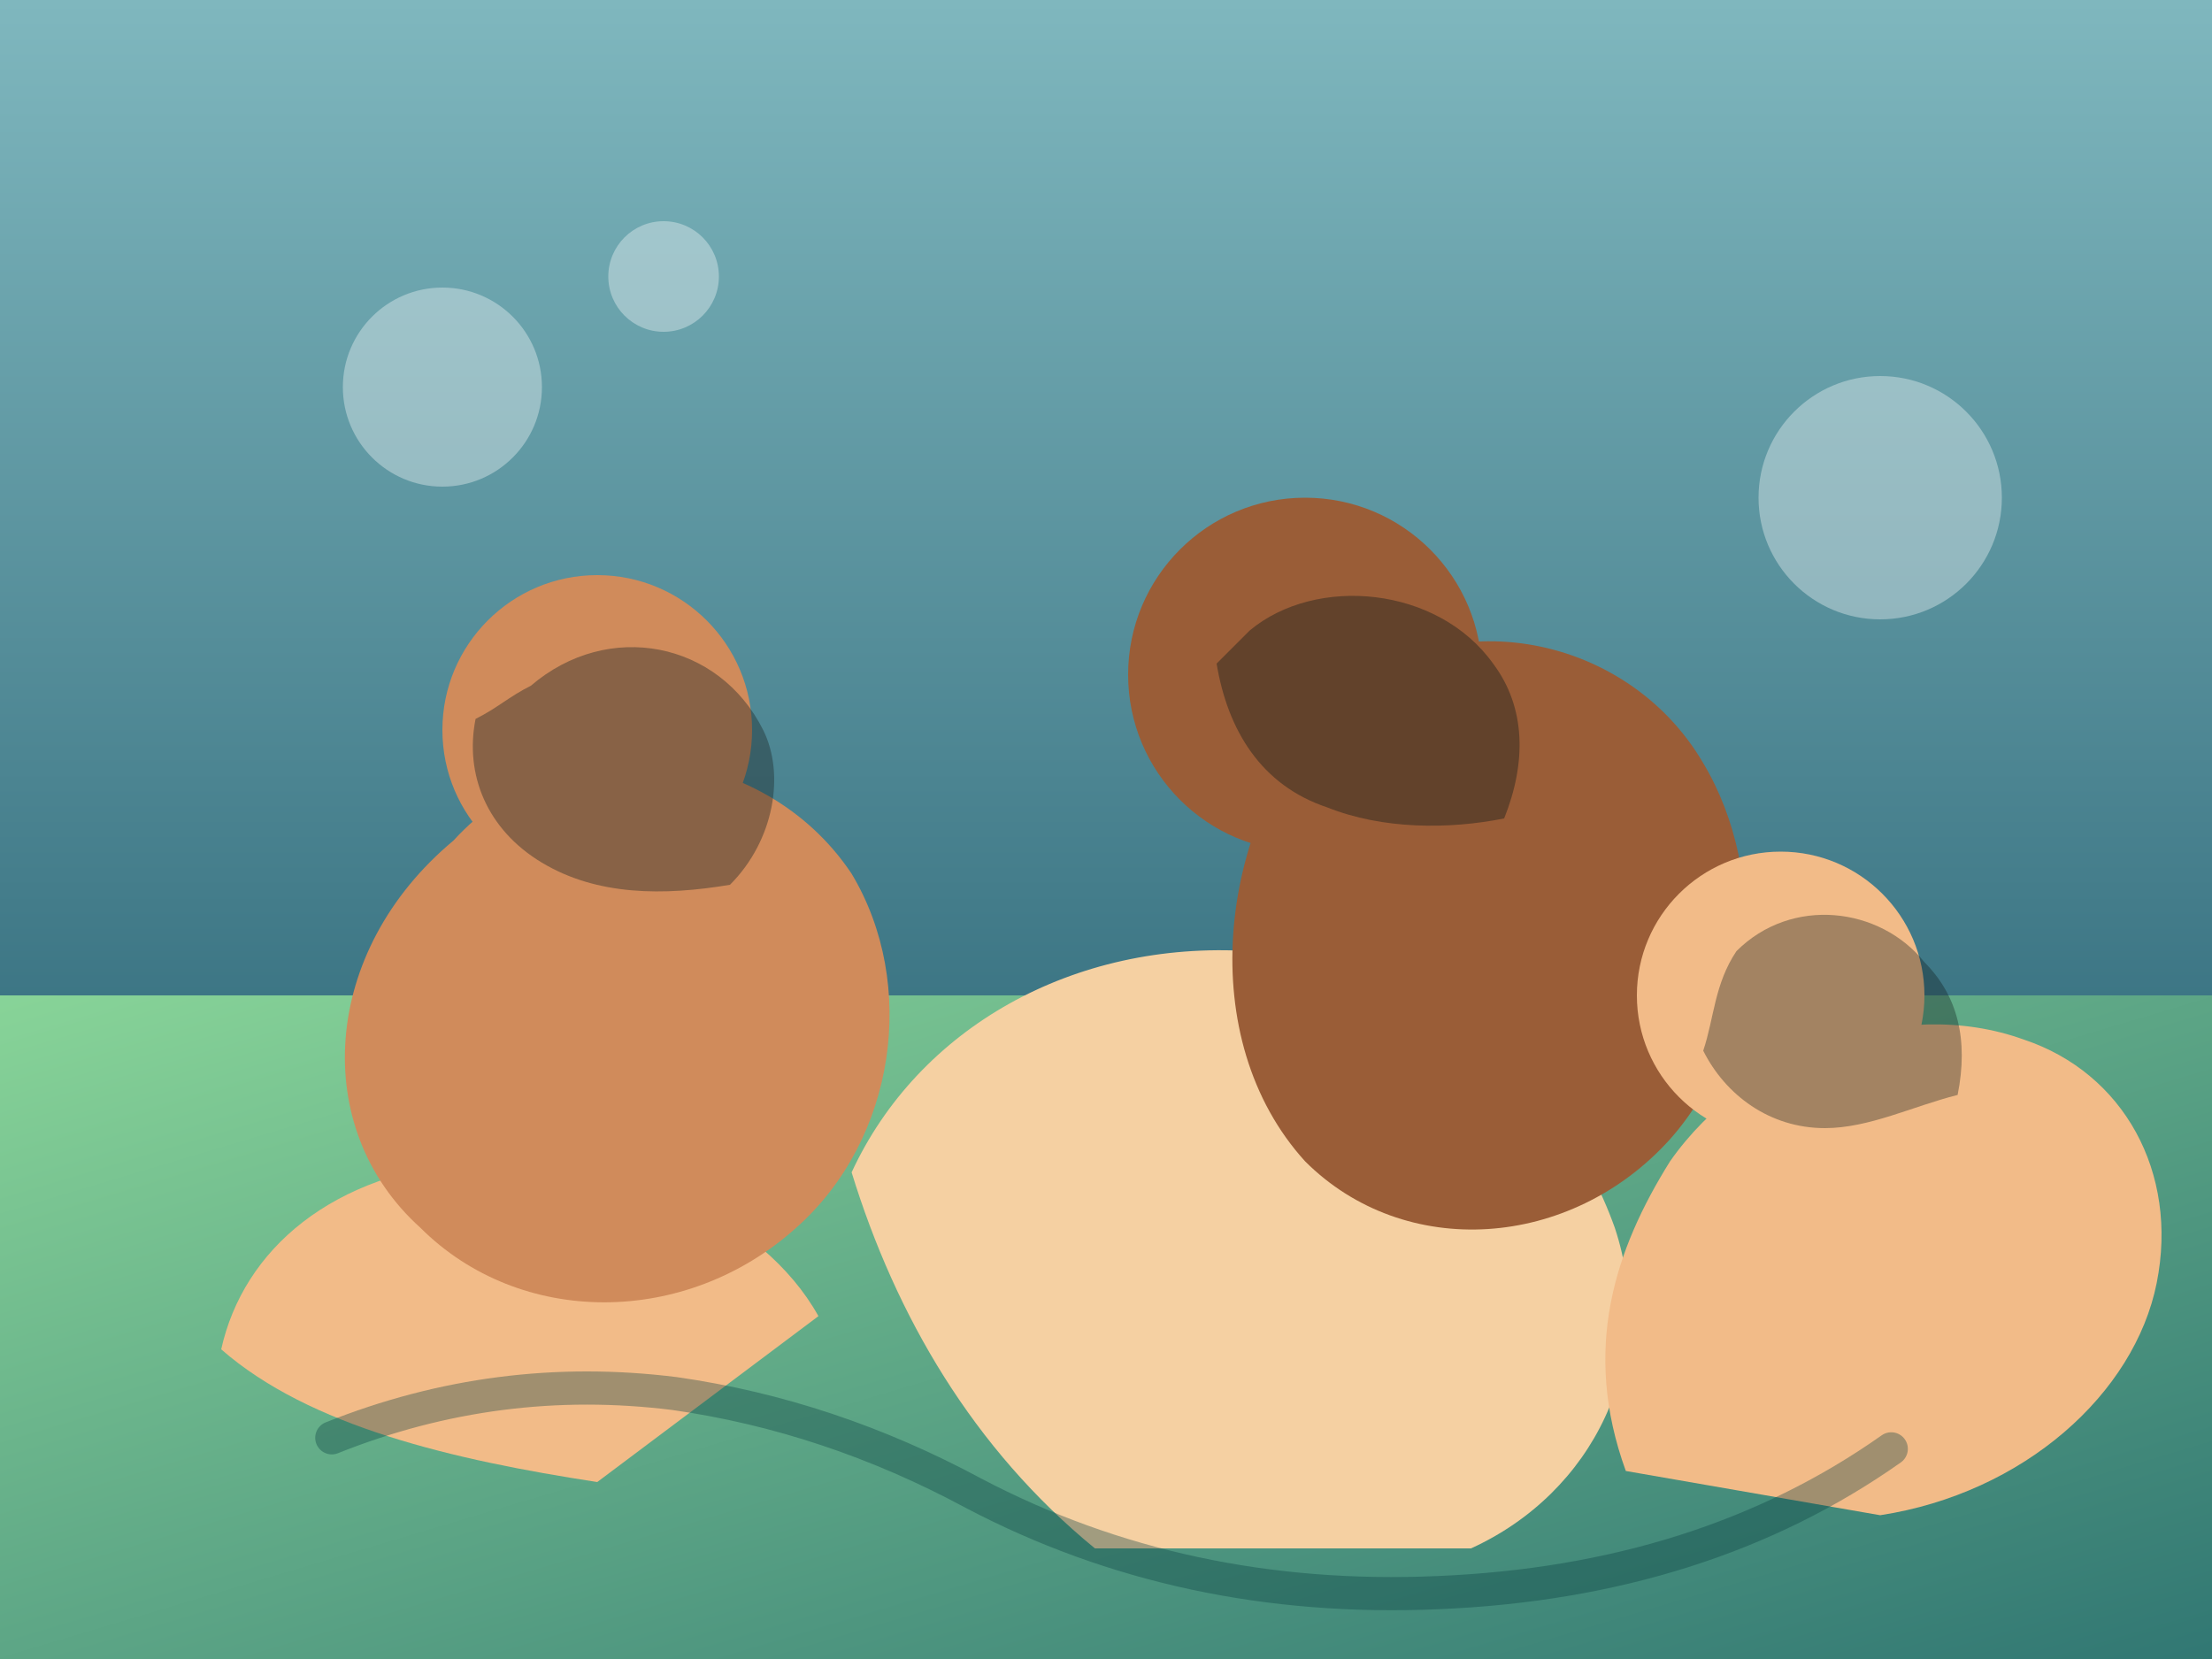 <svg width="400" height="300" viewBox="0 0 400 300" xmlns="http://www.w3.org/2000/svg" role="img" aria-labelledby="title desc">
  <rect x="0" y="0" width="400" height="300" fill="#808080" stroke="none"/>
  <title id="title">Whānau walking together</title>
  <desc id="desc">Stylised illustration of a Māori family taking a supportive walk along the waterfront.</desc>
  <defs>
    <linearGradient id="eveningSky" x1="0" y1="0" x2="0" y2="1">
      <stop offset="0%" stop-color="#7fb7be" />
      <stop offset="100%" stop-color="#114b5f" />
    </linearGradient>
    <linearGradient id="harbour" x1="0" y1="0" x2="1" y2="1">
      <stop offset="0%" stop-color="#88d498" />
      <stop offset="100%" stop-color="#317773" />
    </linearGradient>
  </defs>
  <rect width="400" height="300" fill="url(#eveningSky)" />
  <rect x="0" y="180" width="400" height="120" fill="url(#harbour)" />
  <g fill="#ffffff" opacity="0.35">
    <circle cx="80" cy="70" r="18" />
    <circle cx="120" cy="50" r="10" />
    <circle cx="340" cy="90" r="22" />
  </g>
  <g>
    <path d="M40 244 C 44 226 60 212 86 210 C 112 208 138 220 148 238 L 108 268 C 82 264 56 258 40 244 Z" fill="#f2bb88" />
    <path d="M82 152 C 102 130 138 134 154 158 C 166 178 162 206 144 222 C 124 240 94 240 76 222 C 56 204 58 172 82 152 Z" fill="#d08b5b" />
    <path d="M154 212 C 166 186 194 170 226 172 C 256 174 282 194 292 222 C 300 246 288 270 266 280 L 198 280 C 176 262 162 238 154 212 Z" fill="#f5d0a2" />
    <path d="M240 128 C 260 108 294 114 308 138 C 320 158 318 188 302 206 C 284 226 254 228 236 210 C 216 188 220 150 240 128 Z" fill="#9a5d37" />
    <path d="M302 210 C 316 190 344 180 366 188 C 384 194 394 212 390 232 C 386 252 366 270 340 274 L 294 266 C 286 244 292 226 302 210 Z" fill="#f2bb88" />
    <circle cx="108" cy="132" r="28" fill="#d08b5b" />
    <circle cx="236" cy="122" r="32" fill="#9a5d37" />
    <circle cx="322" cy="180" r="26" fill="#f2bb88" />
    <path d="M96 124 C 110 112 130 116 138 132 C 142 140 140 152 132 160 C 120 162 108 162 98 156 C 88 150 84 140 86 130 C 90 128 92 126 96 124 Z" fill="#1c2626" opacity="0.4" />
    <path d="M226 114 C 238 104 260 106 270 120 C 276 128 276 138 272 148 C 262 150 250 150 240 146 C 228 142 222 132 220 120 C 222 118 224 116 226 114 Z" fill="#101a1a" opacity="0.4" />
    <path d="M314 172 C 324 162 340 164 348 174 C 354 180 356 188 354 198 C 346 200 338 204 330 204 C 320 204 312 198 308 190 C 310 184 310 178 314 172 Z" fill="#101a1a" opacity="0.35" />
    <path d="M60 260 Q 90 248 122 252 Q 150 256 176 270 Q 214 290 260 288 Q 308 286 342 262" fill="none" stroke="#083d41" stroke-width="6" stroke-linecap="round" opacity="0.35" />
  </g>
</svg>
